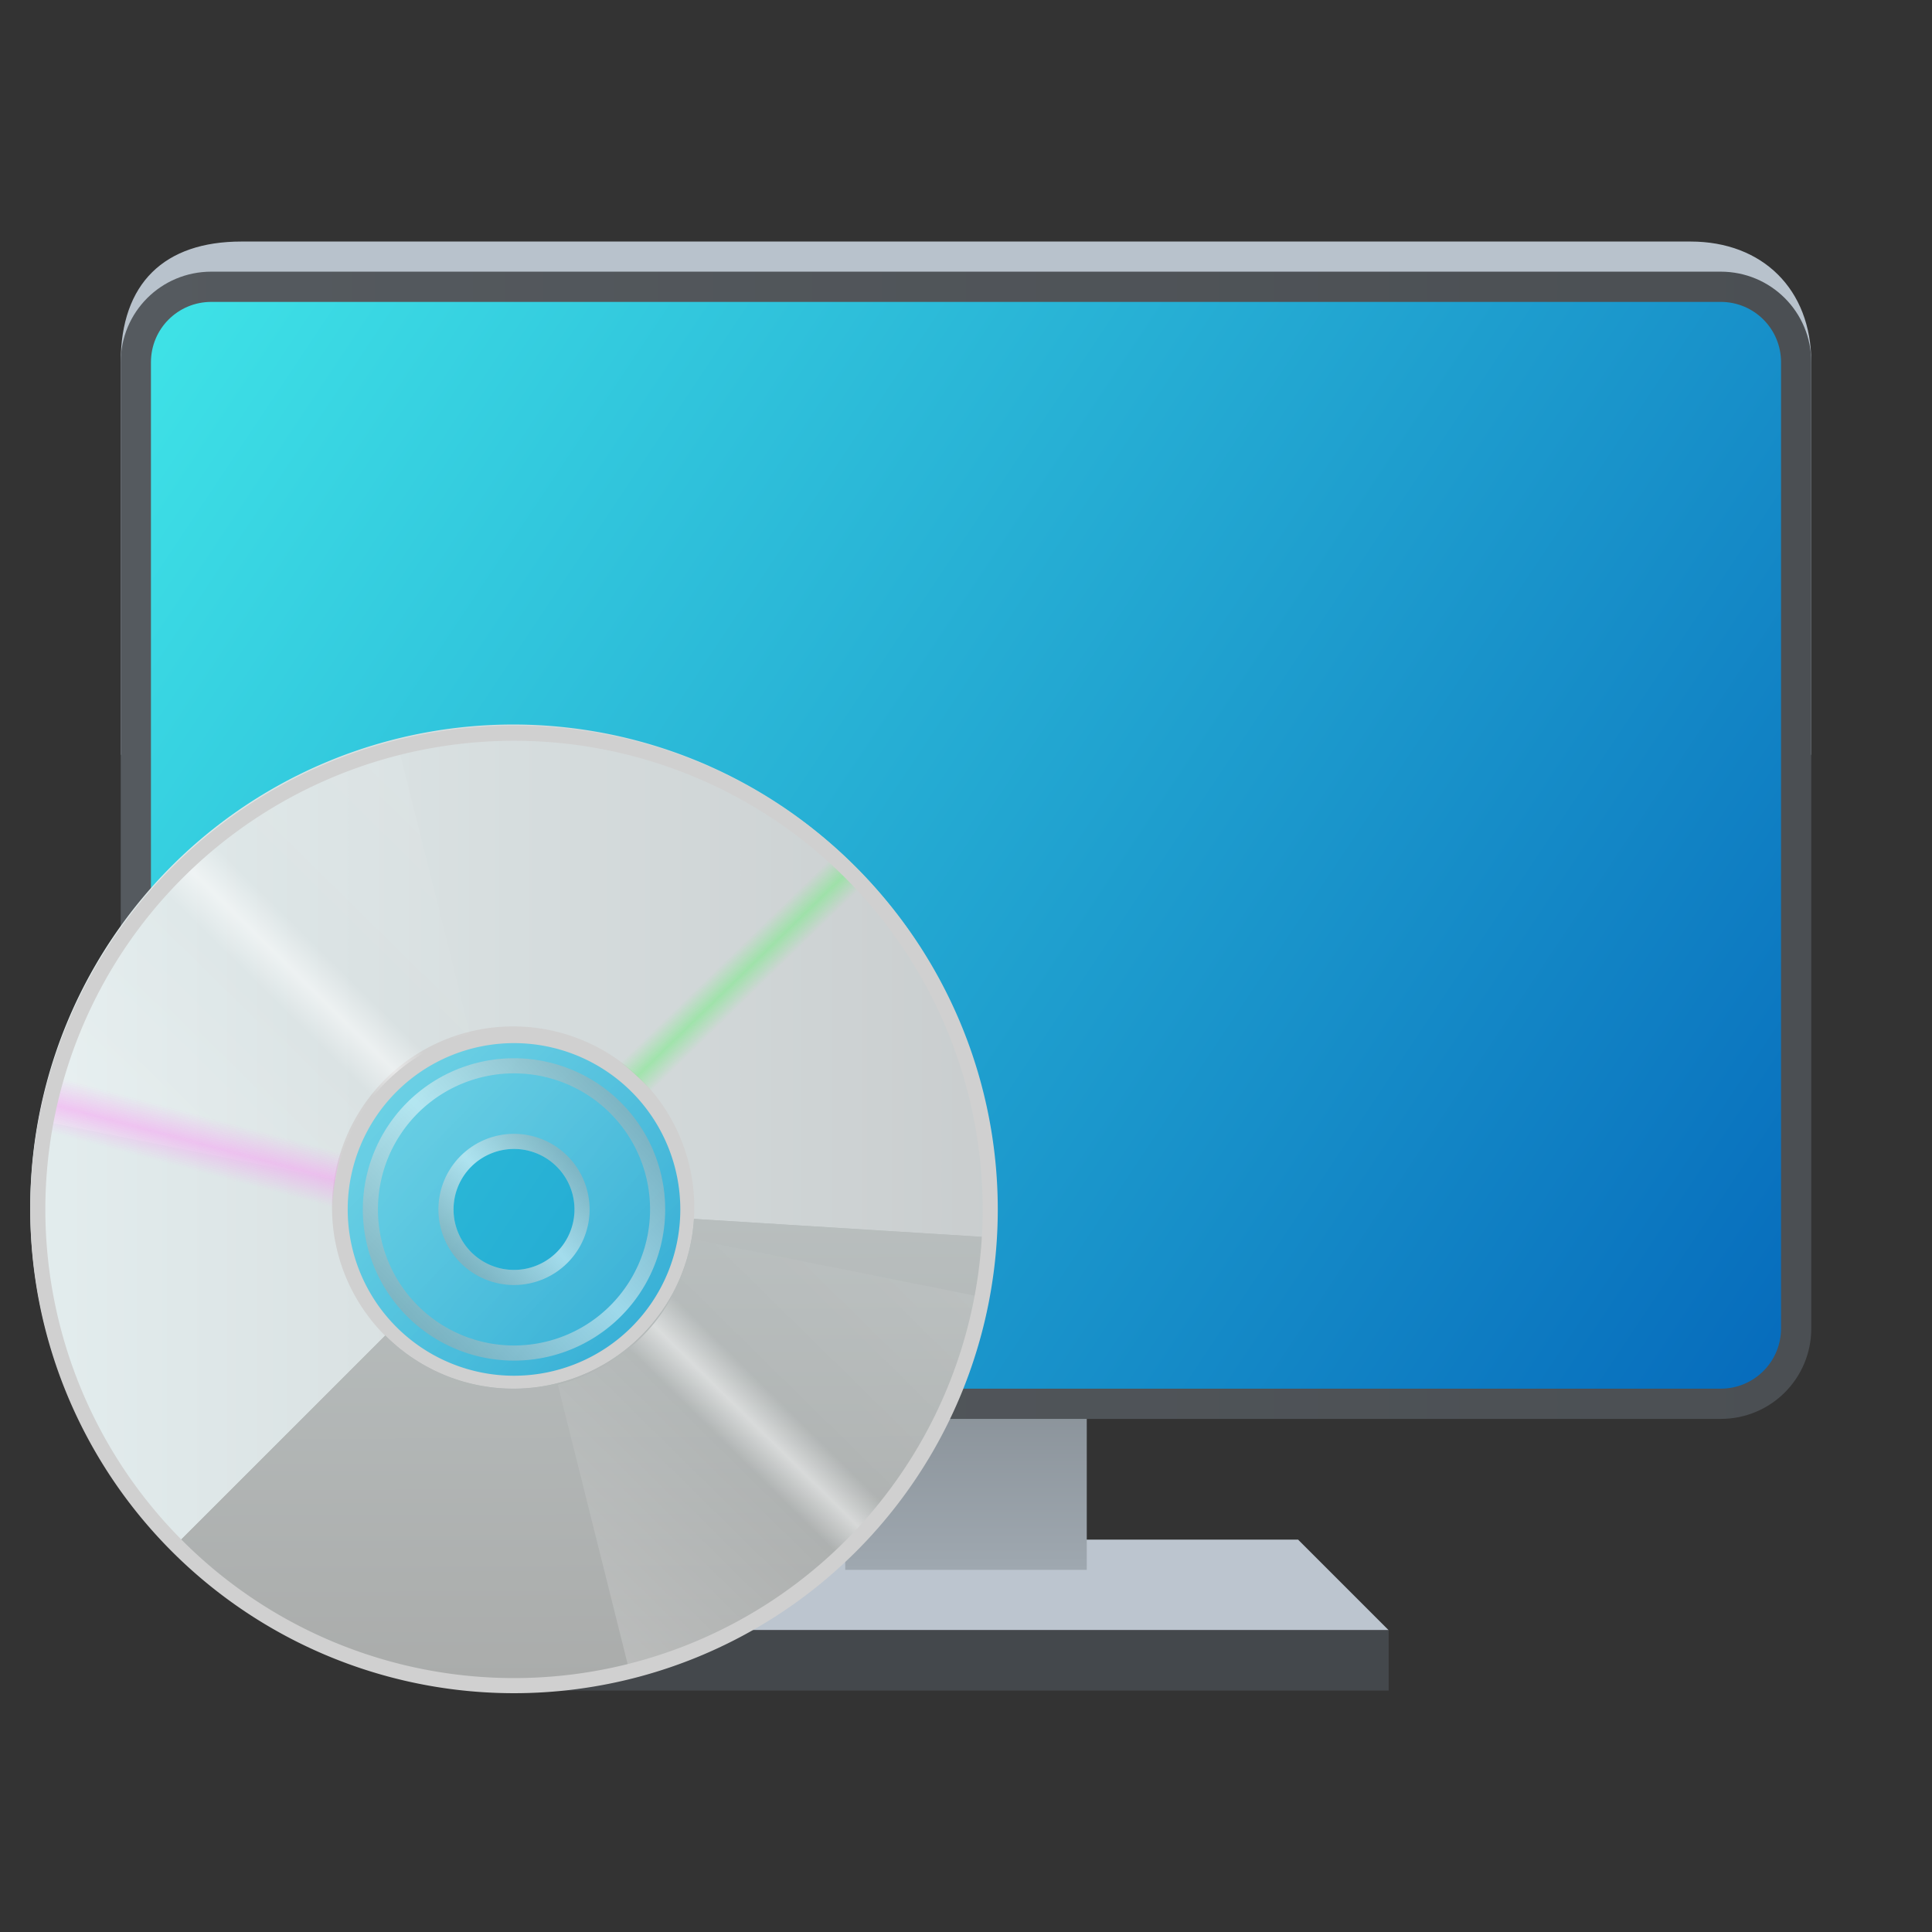<?xml version="1.0" encoding="UTF-8" standalone="no"?>
<!-- Created with Inkscape (http://www.inkscape.org/) -->

<svg
   width="64"
   height="64"
   viewBox="0 0 16.933 16.933"
   version="1.1"
   id="svg5"
   inkscape:version="1.1.1 (3bf5ae0d25, 2021-09-20, custom)"
   sodipodi:docname="calamares.svg"
   xmlns:inkscape="http://www.inkscape.org/namespaces/inkscape"
   xmlns:sodipodi="http://sodipodi.sourceforge.net/DTD/sodipodi-0.dtd"
   xmlns:xlink="http://www.w3.org/1999/xlink"
   xmlns="http://www.w3.org/2000/svg"
   xmlns:svg="http://www.w3.org/2000/svg">
  <rect x="0" y="0" width="16.933" height="16.933" fill="#333333" stroke="none"/>
  <sodipodi:namedview
     id="namedview7"
     pagecolor="#ffffff"
     bordercolor="#666666"
     borderopacity="1.0"
     inkscape:pageshadow="2"
     inkscape:pageopacity="0.0"
     inkscape:pagecheckerboard="0"
     inkscape:document-units="px"
     showgrid="false"
     units="px"
     inkscape:zoom="1"
     inkscape:cx="15"
     inkscape:cy="23.5"
     inkscape:window-width="1920"
     inkscape:window-height="996"
     inkscape:window-x="0"
     inkscape:window-y="0"
     inkscape:window-maximized="1"
     inkscape:current-layer="svg5"
     showguides="true" />
  <defs
     id="defs2">
    <linearGradient
       inkscape:collect="always"
       id="linearGradient16450">
      <stop
         style="stop-color:#6fef7e;stop-opacity:0"
         offset="0"
         id="stop16446" />
      <stop
         style="stop-color:#6fef7e;stop-opacity:0"
         offset="0.448"
         id="stop17132" />
      <stop
         style="stop-color:#6fef7e;stop-opacity:1"
         offset="0.5"
         id="stop16680" />
      <stop
         style="stop-color:#6fef7e;stop-opacity:0"
         offset="0.55"
         id="stop16938" />
      <stop
         style="stop-color:#6fef7e;stop-opacity:0;"
         offset="1"
         id="stop16448" />
    </linearGradient>
    <linearGradient
       inkscape:collect="always"
       id="linearGradient11941">
      <stop
         style="stop-color:#f89af4;stop-opacity:0"
         offset="0"
         id="stop11937" />
      <stop
         style="stop-color:#f89af4;stop-opacity:0"
         offset="0.4"
         id="stop12523" />
      <stop
         style="stop-color:#f89af4;stop-opacity:1"
         offset="0.5"
         id="stop12201" />
      <stop
         style="stop-color:#f89af4;stop-opacity:0"
         offset="0.6"
         id="stop12781" />
      <stop
         style="stop-color:#f89af4;stop-opacity:0;"
         offset="1"
         id="stop11939" />
    </linearGradient>
    <linearGradient
       inkscape:collect="always"
       id="linearGradient7820">
      <stop
         style="stop-color:#858585;stop-opacity:1"
         offset="0"
         id="stop7816" />
      <stop
         style="stop-color:#ffffff;stop-opacity:1"
         offset="0.5"
         id="stop8592" />
      <stop
         style="stop-color:#868686;stop-opacity:1"
         offset="1"
         id="stop7818" />
    </linearGradient>
    <linearGradient
       inkscape:collect="always"
       id="linearGradient6804">
      <stop
         style="stop-color:#ffffff;stop-opacity:1;"
         offset="0"
         id="stop6800" />
      <stop
         style="stop-color:#ffffff;stop-opacity:0;"
         offset="1"
         id="stop6802" />
    </linearGradient>
    <linearGradient
       inkscape:collect="always"
       id="linearGradient2496">
      <stop
         style="stop-color:#ffffff;stop-opacity:0.5"
         offset="0"
         id="stop2492" />
      <stop
         style="stop-color:#ffffff;stop-opacity:0"
         offset="0.45"
         id="stop3080" />
      <stop
         style="stop-color:#ffffff;stop-opacity:1"
         offset="0.5"
         id="stop2756" />
      <stop
         style="stop-color:#ffffff;stop-opacity:0"
         offset="0.55"
         id="stop3014" />
      <stop
         style="stop-color:#ffffff;stop-opacity:0.2"
         offset="1"
         id="stop2494" />
    </linearGradient>
    <linearGradient
       inkscape:collect="always"
       id="linearGradient2986">
      <stop
         style="stop-color:#818990;stop-opacity:1;"
         offset="0"
         id="stop2982" />
      <stop
         style="stop-color:#9fa8b0;stop-opacity:1"
         offset="1"
         id="stop2984" />
    </linearGradient>
    <linearGradient
       inkscape:collect="always"
       id="linearGradient2301">
      <stop
         style="stop-color:#3fe3e7;stop-opacity:1;"
         offset="0"
         id="stop2297" />
      <stop
         style="stop-color:#066bbc;stop-opacity:1"
         offset="1"
         id="stop2299" />
    </linearGradient>
    <linearGradient
       inkscape:collect="always"
       id="linearGradient1116">
      <stop
         style="stop-color:#555a5f;stop-opacity:1;"
         offset="0"
         id="stop1112" />
      <stop
         style="stop-color:#4b4f53;stop-opacity:1"
         offset="1"
         id="stop1114" />
    </linearGradient>
    <linearGradient
       inkscape:collect="always"
       xlink:href="#linearGradient1116"
       id="linearGradient1118"
       x1="1.058"
       y1="7.276"
       x2="15.875"
       y2="7.276"
       gradientUnits="userSpaceOnUse"
       gradientTransform="matrix(1,0,0,0.974,0,0.319)" />
    <linearGradient
       inkscape:collect="always"
       xlink:href="#linearGradient2301"
       id="linearGradient2303"
       x1="1.323"
       y1="2.646"
       x2="15.61"
       y2="12.171"
       gradientUnits="userSpaceOnUse" />
    <linearGradient
       inkscape:collect="always"
       xlink:href="#linearGradient2986"
       id="linearGradient2988"
       x1="0.093"
       y1="10.202"
       x2="0.093"
       y2="13.471"
       gradientUnits="userSpaceOnUse"
       gradientTransform="matrix(0.626,0,0,0.648,9.467,5.035)" />
    <linearGradient
       inkscape:collect="always"
       xlink:href="#linearGradient162116"
       id="linearGradient162118"
       x1="96.408"
       y1="238.007"
       x2="127.776"
       y2="238.007"
       gradientUnits="userSpaceOnUse"
       gradientTransform="matrix(0.27,0,0,0.26,-25.758,-51.402)" />
    <linearGradient
       inkscape:collect="always"
       id="linearGradient162116">
      <stop
         style="stop-color:#e3edee;stop-opacity:1;"
         offset="0"
         id="stop162112" />
      <stop
         style="stop-color:#c9cdce;stop-opacity:1"
         offset="1"
         id="stop162114" />
    </linearGradient>
    <linearGradient
       inkscape:collect="always"
       xlink:href="#linearGradient219586"
       id="linearGradient219588"
       x1="112.092"
       y1="238.007"
       x2="112.173"
       y2="254.339"
       gradientUnits="userSpaceOnUse"
       gradientTransform="matrix(0.27,0,0,0.26,-25.758,-51.402)" />
    <linearGradient
       inkscape:collect="always"
       id="linearGradient219586">
      <stop
         style="stop-color:#b9bfbf;stop-opacity:1;"
         offset="0"
         id="stop219582" />
      <stop
         style="stop-color:#aaacab;stop-opacity:1"
         offset="1"
         id="stop219584" />
    </linearGradient>
    <linearGradient
       inkscape:collect="always"
       xlink:href="#linearGradient219586"
       id="linearGradient1701"
       gradientUnits="userSpaceOnUse"
       gradientTransform="matrix(0.27,0,0,0.26,-25.758,-51.402)"
       x1="112.092"
       y1="238.007"
       x2="112.173"
       y2="254.339" />
    <linearGradient
       inkscape:collect="always"
       xlink:href="#linearGradient2496"
       id="linearGradient2498"
       x1="16.424"
       y1="54.635"
       x2="32.332"
       y2="38.453"
       gradientUnits="userSpaceOnUse" />
    <linearGradient
       inkscape:collect="always"
       xlink:href="#linearGradient6804"
       id="linearGradient6808"
       x1="2.381"
       y1="8.467"
       x2="6.615"
       y2="12.7"
       gradientUnits="userSpaceOnUse"
       gradientTransform="scale(3.78)" />
    <linearGradient
       inkscape:collect="always"
       xlink:href="#linearGradient7820"
       id="linearGradient7822"
       x1="14.532"
       y1="42.394"
       x2="19.54"
       y2="37.501"
       gradientUnits="userSpaceOnUse" />
    <linearGradient
       inkscape:collect="always"
       xlink:href="#linearGradient7820"
       id="linearGradient10226"
       gradientUnits="userSpaceOnUse"
       x1="14.532"
       y1="42.394"
       x2="19.54"
       y2="37.501"
       gradientTransform="matrix(2,0,0,2,-17,-40)" />
    <linearGradient
       inkscape:collect="always"
       xlink:href="#linearGradient11941"
       id="linearGradient11943"
       x1="5.108"
       y1="42.192"
       x2="7.469"
       y2="33.28"
       gradientUnits="userSpaceOnUse" />
    <linearGradient
       inkscape:collect="always"
       xlink:href="#linearGradient16450"
       id="linearGradient16452"
       x1="17.605"
       y1="29.41"
       x2="27.151"
       y2="39.244"
       gradientUnits="userSpaceOnUse" />
  </defs>
  <path
     id="rect958"
     style="fill:#bcc5cf;stroke-width:1.323;stroke-linecap:round;stroke-linejoin:round"
     d="m 5.556,13.494 h 5.821 l 0.794,0.794 H 4.762 Z"
     sodipodi:nodetypes="ccccc" />
  <rect
     style="fill:url(#linearGradient2988);fill-opacity:1;stroke-width:0.842;stroke-linecap:round;stroke-linejoin:round"
     id="rect2848"
     width="2.117"
     height="2.117"
     x="7.408"
     y="11.642" />
  <path
     id="rect1418"
     style="fill:#b8c2cc;stroke-width:1.323;stroke-linecap:round;stroke-linejoin:round"
     d="M 2.117,2.117 H 14.817 c 0.631,0 1.058,0.419 1.058,1.058 V 6.615 H 1.058 V 3.175 c 0,-0.694 0.383,-1.058 1.058,-1.058 z"
     sodipodi:nodetypes="sssccss" />
  <path
     id="rect846"
     style="fill:url(#linearGradient1118);stroke-width:1.306;stroke-linecap:round;stroke-linejoin:round"
     d="M 1.852,2.381 H 15.081 c 0.44,0 0.794,0.354 0.794,0.794 v 8.467 c 0,0.44 -0.354,0.794 -0.794,0.794 H 1.852 c -0.44,0 -0.794,-0.354 -0.794,-0.794 V 3.175 c 0,-0.44 0.354,-0.794 0.794,-0.794 z" />
  <rect
     style="fill:#44484c;fill-opacity:1;stroke-width:1.323;stroke-linecap:round;stroke-linejoin:round"
     id="rect1839"
     width="7.408"
     height="0.529"
     x="4.763"
     y="14.288" />
  <path
     id="rect2053"
     style="fill:url(#linearGradient2303);stroke-width:1.323;stroke-linecap:round;stroke-linejoin:round"
     d="M 1.852,2.646 H 15.081 c 0.293,0 0.529,0.236 0.529,0.529 v 8.467 c 0,0.293 -0.236,0.529 -0.529,0.529 H 1.852 c -0.293,0 -0.529,-0.236 -0.529,-0.529 V 3.175 c 0,-0.293 0.236,-0.529 0.529,-0.529 z" />
  <path
     id="path6272"
     style="opacity:0.4;fill:url(#linearGradient6808);fill-opacity:1;stroke-width:2;stroke-linecap:round;stroke-linejoin:round"
     d="M 17 32 A 8 8 0 0 0 9 40 A 8 8 0 0 0 17 48 A 8 8 0 0 0 25 40 A 8 8 0 0 0 17 32 z M 17 38 A 2 2 0 0 1 19 40 A 2 2 0 0 1 17 42 A 2 2 0 0 1 15 40 A 2 2 0 0 1 17 38 z "
     transform="scale(0.265)" />
  <path
     id="path9538"
     style="opacity:1;fill:#d0d0d0;fill-opacity:1;stroke-width:2;stroke-linecap:round;stroke-linejoin:round"
     d="M 17 33 A 7 7 0 0 0 10 40 A 7 7 0 0 0 17 47 A 7 7 0 0 0 24 40 A 7 7 0 0 0 17 33 z M 17 34.5 A 5.5 5.5 0 0 1 22.5 40 A 5.5 5.5 0 0 1 17 45.5 A 5.5 5.5 0 0 1 11.5 40 A 5.5 5.5 0 0 1 17 34.5 z "
     transform="scale(0.265)" />
  <path
     id="path151229"
     style="fill:url(#linearGradient162118);fill-opacity:1;stroke-width:0.351;stroke-linecap:round;stroke-linejoin:round"
     d="M 4.498,6.35 A 4.233,4.233 0 0 0 0.265,10.583 4.233,4.233 0 0 0 4.498,14.817 4.233,4.233 0 0 0 8.731,10.583 4.233,4.233 0 0 0 4.498,6.35 Z m 0,2.646 a 1.587,1.587 0 0 1 1.587,1.588 1.587,1.587 0 0 1 -1.587,1.587 1.587,1.587 0 0 1 -1.588,-1.587 1.587,1.587 0 0 1 1.588,-1.588 z" />
  <path
     id="path151229-3"
     style="fill:url(#linearGradient219588);fill-opacity:1;stroke-width:0.351;stroke-linecap:round;stroke-linejoin:round"
     d="M 6.082,10.683 A 1.587,1.587 0 0 1 4.498,12.171 1.587,1.587 0 0 1 3.377,11.705 l -1.87,1.87 a 4.233,4.233 0 0 0 2.991,1.242 4.233,4.233 0 0 0 4.224,-3.969 z" />
  <path
     id="path151229-3-3"
     style="fill:url(#linearGradient1701);fill-opacity:1;stroke-width:0.351;stroke-linecap:round;stroke-linejoin:round"
     d="M 6.082,10.683 A 1.587,1.587 0 0 1 4.498,12.171 1.587,1.587 0 0 1 3.377,11.705 L 1.507,13.574 A 4.233,4.233 0 0 0 4.498,14.817 4.233,4.233 0 0 0 8.721,10.847 Z" />
  <path
     id="rect2336"
     style="opacity:0.5;fill:url(#linearGradient2498);stroke-width:2;stroke-linecap:round;stroke-linejoin:round;fill-opacity:1"
     d="M 13.123 24.49 A 16 16 0 0 0 1.285 37.053 L 11.014 39 L 11.109 39.016 A 6 6 0 0 1 15.551 34.201 L 13.123 24.49 z M 22.891 40.984 A 6 6 0 0 1 18.449 45.799 L 20.877 55.51 A 16 16 0 0 0 32.715 42.947 L 22.986 41 L 22.891 40.984 z "
     transform="scale(0.265)" />
  <path
     id="path7246"
     style="opacity:0.5;fill:url(#linearGradient7822);fill-opacity:1;stroke-width:2.5;stroke-linecap:round;stroke-linejoin:round"
     d="M 17 37.5 A 2.5 2.5 0 0 0 14.5 40 A 2.5 2.5 0 0 0 17 42.5 A 2.5 2.5 0 0 0 19.5 40 A 2.5 2.5 0 0 0 17 37.5 z M 17 38 A 2 2 0 0 1 19 40 A 2 2 0 0 1 17 42 A 2 2 0 0 1 15 40 A 2 2 0 0 1 17 38 z "
     transform="scale(0.265)" />
  <path
     id="path7246-2"
     style="opacity:0.5;fill:url(#linearGradient10226);fill-opacity:1;stroke-width:5;stroke-linecap:round;stroke-linejoin:round"
     d="M 17 35 A 5 5 0 0 0 12 40 A 5 5 0 0 0 17 45 A 5 5 0 0 0 22 40 A 5 5 0 0 0 17 35 z M 17 35.5 A 4.5 4.5 0 0 1 21.5 40 A 4.5 4.5 0 0 1 17 44.5 A 4.5 4.5 0 0 1 12.5 40 A 4.5 4.5 0 0 1 17 35.5 z "
     transform="scale(0.265)" />
  <path
     id="path151229-7"
     style="fill:url(#linearGradient11943);fill-opacity:1;stroke-width:1.326;stroke-linecap:round;stroke-linejoin:round;opacity:0.5"
     d="M 2.867,32.518 C 1.644,34.822 1.003,37.391 1,40 c 0.003,2.609 0.644,5.178 1.867,7.482 L 11.705,42.803 C 11.245,41.94 11.003,40.978 11,40 c 0.003,-0.978 0.245,-1.94 0.705,-2.803 z"
     sodipodi:nodetypes="ccccccc"
     transform="scale(0.265)" />
  <path
     id="path151229-1"
     style="fill:url(#linearGradient16452);fill-opacity:1;stroke-width:1.326;stroke-linecap:round;stroke-linejoin:round;opacity:0.5"
     d="M 21.771 24.729 L 18.789 34.273 A 6 6 0 0 1 22.617 37.893 L 31.98 34.383 A 16 16 0 0 0 21.771 24.729 z "
     transform="scale(0.265)" />
  <path
     id="path151229-2"
     style="fill:#d0d0d0;fill-opacity:1;stroke-width:1.326;stroke-linecap:round;stroke-linejoin:round"
     d="M 17 24 A 16 16 0 0 0 1 40 A 16 16 0 0 0 17 56 A 16 16 0 0 0 33 40 A 16 16 0 0 0 17 24 z M 17 24.5 A 15.5 15.5 0 0 1 32.5 40 A 15.5 15.5 0 0 1 17 55.5 A 15.5 15.5 0 0 1 1.5 40 A 15.5 15.5 0 0 1 17 24.5 z "
     transform="scale(0.265)" />
</svg>

